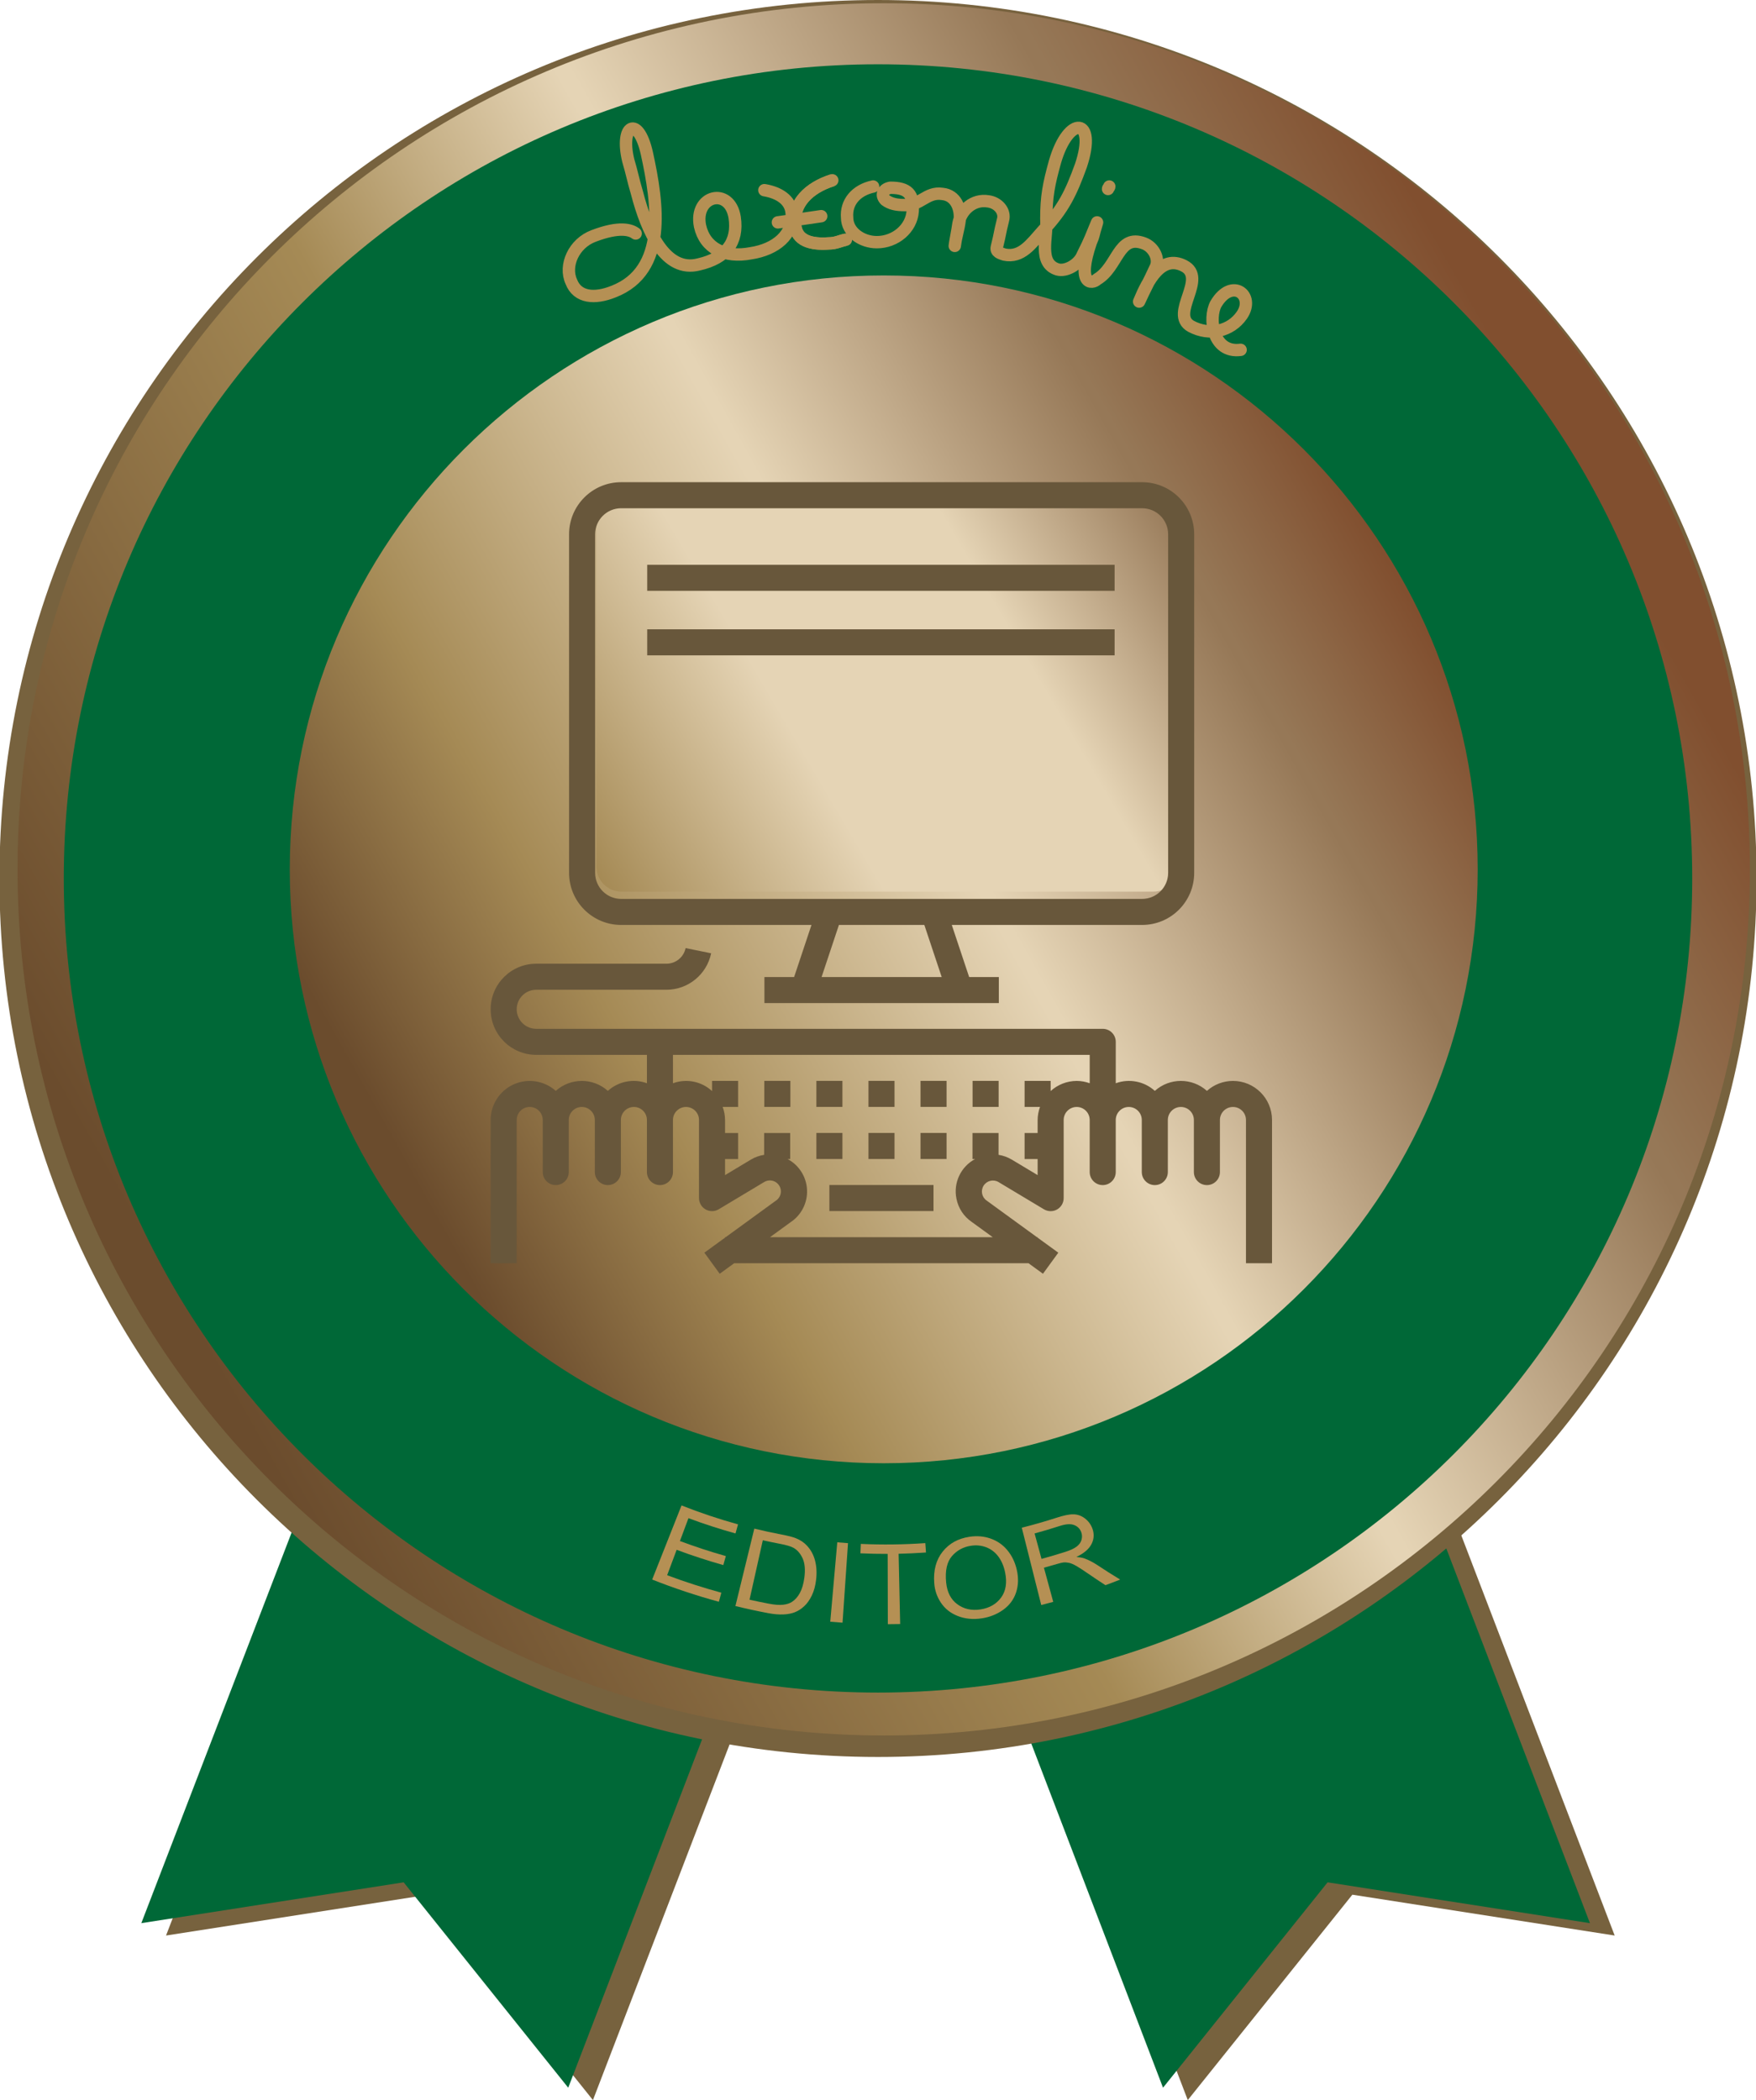 <svg width="50.094mm" height="59.915mm" version="1.1" viewBox="0 0 50.094 59.915" xmlns="http://www.w3.org/2000/svg">
  <defs>
    <linearGradient id="linearGradient16374" x2="1" gradientTransform="matrix(121.26 70.012 -70.012 121.26 696.13 1026.8)" gradientUnits="userSpaceOnUse">
      <stop stop-color="#6b4c2d" offset="0"/>
      <stop stop-color="#6b4c2d" offset=".025"/>
      <stop stop-color="#a58a55" offset=".382"/>
      <stop stop-color="#e5d4b5" offset=".562"/>
      <stop stop-color="#e5d4b5" offset=".569"/>
      <stop stop-color="#967857" offset=".803"/>
      <stop stop-color="#967857" offset=".808"/>
      <stop stop-color="#814f2f" offset=".955"/>
      <stop stop-color="#814f2f" offset="1"/>
    </linearGradient>
    <linearGradient id="linearGradient16418" x2="1" gradientTransform="matrix(83.152 48.008 48.008 -83.152 715.19 1037.8)" gradientUnits="userSpaceOnUse">
      <stop stop-color="#6b4c2d" offset="0"/>
      <stop stop-color="#6b4c2d" offset=".025"/>
      <stop stop-color="#a58a55" offset=".237"/>
      <stop stop-color="#e5d4b5" offset=".562"/>
      <stop stop-color="#e5d4b5" offset=".57"/>
      <stop stop-color="#967857" offset=".848"/>
      <stop stop-color="#967857" offset=".853"/>
      <stop stop-color="#814f2f" offset="1"/>
    </linearGradient>
    <linearGradient id="linearGradient16482" x2="1" gradientTransform="matrix(47.836 27.618 27.618 -47.836 733.13 1062.2)" gradientUnits="userSpaceOnUse">
      <stop stop-color="#a58a55" offset="0"/>
      <stop stop-color="#e5d4b5" offset=".352"/>
      <stop stop-color="#e5d4b5" offset=".477"/>
      <stop stop-color="#e5d4b5" offset=".701"/>
      <stop stop-color="#967857" offset="1"/>
    </linearGradient>
  </defs>
  <g transform="translate(12.414 8.708)">
    <g transform="matrix(.353 0 0 -.353 4.501 51.207)">
      <path d="m0 0 26.7 69.5-34.5 13.2-26.7-69.4 21.2 3.3z" fill="#77623e"/>
    </g>
    <g transform="matrix(.353 0 0 -.353 21.47 51.207)">
      <path d="m0 0-26.6 69.5 34.5 13.2 26.6-69.4-21.2 3.3z" fill="#77623e"/>
    </g>
    <g transform="matrix(.353 0 0 -.353 3.796 50.854)">
      <path d="m0 0 26.7 69.5-34.5 13.2-26.7-69.4 21.2 3.3z" fill="#006837"/>
    </g>
    <g transform="matrix(.353 0 0 -.353 20.764 50.854)">
      <path d="m0 0-26.6 69.5 34.5 13.2 26.6-69.4-21.2 3.3z" fill="#006837"/>
    </g>
    <g transform="matrix(.353 0 0 -.353 12.633 -8.355)">
      <path d="m0 0c38.66 0 70-31.34 70-70s-31.34-70-70-70-70 31.34-70 70 31.34 70 70 70z" fill="none" stroke="#77623e" stroke-width="2"/>
    </g>
    <g transform="matrix(.353 0 0 -.353 -254.34 390.91)">
      <path d="m686.76 1061.8c0-38.659 31.34-70 70-70 38.659 0 69.999 31.341 69.999 70 0 38.661-31.34 70.001-69.999 70.001-38.66 0-70-31.34-70-70.001" fill="url(#linearGradient16374)"/>
    </g>
    <g transform="matrix(.353 0 0 -.353 12.633 -6.874)">
      <path d="m0 0c36.34 0 65.8-29.46 65.8-65.8s-29.46-65.8-65.8-65.8-65.8 29.46-65.8 65.8 29.46 65.8 65.8 65.8" fill="#006837"/>
    </g>
    <g transform="matrix(.353 0 0 -.353 -254.34 390.91)">
      <path d="m708.76 1061.8c0-26.509 21.491-47.999 48.001-47.999 26.509 0 48 21.49 48 47.999 0 26.51-21.491 48.001-48 48.001-26.51 0-48.001-21.491-48.001-48.001" fill="url(#linearGradient16418)"/>
    </g>
    <g transform="matrix(.353 0 0 -.353 5.72 -2.047)">
      <path d="m0 0c-0.4 0.3-1.3 0.6-3.4-0.2-1.6-0.6-2.4-2.4-1.8-3.7 0.5-1.3 1.9-1.4 3.4-0.8 4.4 1.7 3.6 7.1 2.7 11.2-0.7 3.1-2.2 2.3-1.5-0.6 0.3-1 0.4-1.6 0.7-2.6 0.8-3.1 2.3-6.5 5-5.8 2.2 0.5 3.2 1.8 2.9 3.8-0.4 2.5-3.3 1.8-2.8-0.7 0.4-1.8 2-2.6 4.1-2.2 2 0.3 3.5 1.5 3.3 3.3-0.1 1-1 1.6-2.2 1.8" fill="none" stroke="#b59054" stroke-linecap="round" stroke-linejoin="round" stroke-miterlimit="3.864"/>
    </g>
    <g transform="matrix(.353 0 0 -.353 11.329 -3.564)" fill="none" stroke="#b59054" stroke-miterlimit="3.864">
      <path d="m0 0c-1.9-0.6-3.2-1.9-3-3.6 0.1-1.3 1.3-1.6 2.7-1.5 0.6 0 0.9 0.2 1.4 0.3" stroke-linecap="round" stroke-linejoin="round"/>
      <path d="m0 0c-1.9-0.6-3.2-1.9-3-3.6 0.1-1.3 1.3-1.6 2.7-1.5 0.6 0 0.9 0.2 1.4 0.3"/>
    </g>
    <g transform="matrix(.353 0 0 -.353 9.777 -2.364)">
      <path d="m0 0c1.4 0.2 2.2 0.3 3.5 0.5" fill="none" stroke="#b59054" stroke-linecap="round" stroke-linejoin="round" stroke-miterlimit="3.864"/>
    </g>
    <g transform="matrix(.353 0 0 -.353 12.493 -3.387)">
      <path d="m0 0c-1.4-0.3-2.2-1.3-2.1-2.5 0-1.2 1.2-2 2.4-2 1.5 0 2.8 1.1 2.9 2.5s-0.4 1.9-1.8 1.9c-0.6-0.1-0.8-0.6-0.4-1 0.4-0.3 0.9-0.4 1.5-0.4 1.3-0.1 1.8 1.1 3.1 0.9 1.1-0.1 1.5-1.2 1.4-2.1-0.1-0.8-0.3-1.3-0.4-2.1 0.1 0.7 0.2 1.1 0.3 1.8 0.2 1.1 1.2 2 2.4 1.8 0.8-0.1 1.4-0.8 1.2-1.5-0.3-1.2-0.2-1-0.5-2.2-0.1-0.4 0.3-0.5 0.6-0.6 1.4-0.3 2.2 0.9 3.1 1.9 1.7 1.8 2.3 3.1 3.1 5.3 1.3 3.9-1 4.1-2.1 0.3-0.5-1.8-0.7-2.8-0.7-4.6 0.1-1.5-0.7-3.6 0.9-4.1 0.7-0.2 1.7 0.4 2 1.1 0.7 1.4 0.7 1.5 1.2 2.7-0.4-1.3-0.2-0.9-0.5-1.6-1.2-3.5 0.1-3.4 0.5-3 1.7 1 1.7 3.7 3.8 2.9 0.8-0.3 1.3-1.3 0.9-2-0.5-1.1-0.8-1.6-1.3-2.7 0.7 1.7 1.8 3.8 3.6 2.9 2-1-1.2-3.9 0.6-4.9 1.5-0.8 3.2-0.4 4.1 0.9 1.1 1.6-0.8 3.1-2.1 0.9-0.6-1.1-0.3-4 2-3.7" fill="none" stroke="#b59054" stroke-linecap="round" stroke-linejoin="round" stroke-miterlimit="3.864"/>
    </g>
    <g transform="matrix(.353 0 0 -.353 19.231 -3.387)">
      <path d="m0 0c0-0.1-0.1-0.1-0.1-0.2" fill="none" stroke="#b59054" stroke-linecap="round" stroke-linejoin="round" stroke-miterlimit="3.864"/>
    </g>
    <g transform="matrix(.353 0 0 -.353 -254.34 390.91)">
      <path d="m735.55 1092c-1.1 0-2-0.9-2-2v-28c0-1.1 0.9-2 2-2h43c1.1 0 2 0.9 2 2v28c0 1.1-0.9 2-2 2z" fill="url(#linearGradient16482)"/>
    </g>
    <g fill="#68573b">
      <path d="m12.361 22.129h0.743v0.743h-0.743z"/>
      <path d="m10.875 22.129h0.743v0.743h-0.743z"/>
      <path d="m9.39 22.129h0.743v0.743h-0.743z"/>
      <path d="m15.331 22.129h0.743v0.743h-0.743z"/>
      <path d="m13.846 22.129h0.743v0.743h-0.743z"/>
      <path d="m12.361 23.615h0.743v0.743h-0.743z"/>
      <path d="m10.875 23.615h0.743v0.743h-0.743z"/>
      <path d="m13.846 23.615h0.743v0.743h-0.743z"/>
      <path d="m11.246 25.1h2.97v0.743h-2.97z"/>
    </g>
    <g transform="matrix(.353 0 0 -.353 18.301 22.13)">
      <path d="m0 0c-0.779-3e-3 -1.529-0.296-2.105-0.821v0.821h-2.105v-2.105h1.246c-0.124-0.337-0.19-0.693-0.193-1.052v-1.053h-1.053v-2.105h1.053v-1.299l-2.081 1.249c-0.331 0.198-0.696 0.331-1.077 0.391v1.764h-2.105v-2.105h0.211c-1.158-0.616-1.773-1.921-1.508-3.206 0.148-0.766 0.594-1.443 1.24-1.88l1.691-1.229h-17.998l1.655 1.204c0.878 0.577 1.386 1.574 1.337 2.623-0.048 1.049-0.646 1.995-1.573 2.488h0.211v2.105h-2.105v-1.764c-0.381-0.059-0.747-0.192-1.077-0.391l-2.081-1.249v1.299h1.053v2.105h-1.053v1.053c-3e-3 0.359-0.069 0.715-0.193 1.052h1.246v2.105h-2.105v-0.821c-0.851 0.787-2.07 1.03-3.158 0.631v2.295h33.679v-2.294c-0.337 0.124-0.693 0.187-1.052 0.189m12.63 0c-0.777 0-1.527-0.287-2.105-0.806-1.198 1.075-3.012 1.075-4.21 0-0.856 0.776-2.072 1.014-3.158 0.617v3.346c0 0.582-0.471 1.053-1.052 1.053h-45.783c-0.871 0-1.578 0.707-1.578 1.579s0.707 1.578 1.578 1.578h10.525c1.75 4e-3 3.257 1.234 3.611 2.947l-2.064 0.421c-0.15-0.735-0.797-1.263-1.547-1.263h-10.525c-2.034 0-3.683-1.649-3.683-3.683 0-2.035 1.649-3.684 3.683-3.684h8.946v-2.294c-1.085 0.397-2.3 0.159-3.157-0.617-1.197 1.075-3.012 1.075-4.21 0-0.928 0.83-2.256 1.037-3.393 0.529-1.136-0.508-1.868-1.636-1.869-2.88v-11.578h2.105v11.578c0 0.581 0.471 1.052 1.052 1.052s1.053-0.471 1.053-1.052v-4.21c0-0.582 0.471-1.053 1.052-1.053s1.052 0.471 1.052 1.053v4.21c0 0.581 0.472 1.052 1.053 1.052s1.052-0.471 1.052-1.052v-4.21c0-0.582 0.472-1.053 1.053-1.053s1.052 0.471 1.052 1.053v4.21c0 0.581 0.472 1.052 1.053 1.052s1.052-0.471 1.052-1.052v-4.21c0-0.582 0.472-1.053 1.053-1.053s1.052 0.471 1.052 1.053v4.21c0 0.581 0.472 1.052 1.053 1.052s1.052-0.471 1.052-1.052v-6.315c1e-3 -0.38 0.205-0.73 0.535-0.916 0.33-0.187 0.735-0.181 1.06 0.014l3.674 2.203c0.302 0.182 0.683 0.168 0.971-0.035s0.429-0.557 0.359-0.902c-0.051-0.246-0.202-0.459-0.415-0.59l-4.028-2.932h-0.051v-0.037l-1.672-1.216 1.24-1.703 1.169 0.851h23.786l1.169-0.851 1.24 1.703-1.672 1.215v0.038h-0.052l-4.062 2.956c-0.395 0.269-0.506 0.803-0.251 1.208 0.255 0.404 0.784 0.535 1.198 0.295l3.674-2.203c0.325-0.197 0.732-0.204 1.063-0.017s0.536 0.538 0.535 0.919v6.315c0 0.581 0.471 1.052 1.052 1.052s1.052-0.471 1.052-1.052v-4.21c0-0.582 0.472-1.053 1.053-1.053s1.052 0.471 1.052 1.053v4.21c0 0.581 0.472 1.052 1.053 1.052s1.052-0.471 1.052-1.052v-4.21c0-0.582 0.472-1.053 1.053-1.053s1.052 0.471 1.052 1.053v4.21c0 0.581 0.472 1.052 1.053 1.052s1.052-0.471 1.052-1.052v-4.21c0-0.582 0.472-1.053 1.053-1.053s1.052 0.471 1.052 1.053v4.21c0 0.581 0.471 1.052 1.053 1.052 0.581 0 1.052-0.471 1.052-1.052v-11.578h2.105v11.578c0 1.743-1.413 3.157-3.157 3.157" fill="#68573b"/>
    </g>
    <g transform="matrix(.353 0 0 -.353 4.563 6.535)">
      <path d="m0 0c0 1.162 0.943 2.105 2.105 2.105h42.099c1.163 0 2.105-0.943 2.105-2.105v-27.364c0-1.163-0.942-2.105-2.105-2.105h-42.099c-1.162 0-2.105 0.942-2.105 2.105zm28.009-35.784h-9.708l1.403 4.21h6.902zm-25.904 4.21h15.38l-1.403-4.21h-2.4v-2.105h18.945v2.105h-2.4l-1.403 4.21h15.38c2.325 0 4.21 1.885 4.21 4.21v27.364c0 2.325-1.885 4.21-4.21 4.21h-42.099c-2.325 0-4.21-1.885-4.21-4.21v-27.364c0-2.325 1.885-4.21 4.21-4.21" fill="#68573b"/>
    </g>
    <path d="m6.049 7.406h13.334v0.743h-13.334z" fill="#68573b"/>
    <path d="m6.049 9.246h13.334v0.743h-13.334z" fill="#68573b"/>
    <g transform="matrix(.353 0 0 -.353 6.191 36.356)">
      <path d="m0 0c0.791 1.997 1.581 3.993 2.372 5.99 1.5-0.594 3.024-1.104 4.565-1.53-0.068-0.245-0.135-0.489-0.203-0.734-1.28 0.355-2.549 0.766-3.802 1.234-0.23-0.616-0.46-1.233-0.69-1.848 1.224-0.457 2.462-0.862 3.711-1.216-0.068-0.242-0.137-0.485-0.205-0.727-1.269 0.359-2.527 0.77-3.771 1.234-0.255-0.684-0.511-1.37-0.767-2.054 1.443-0.539 2.904-1.01 4.379-1.412-0.066-0.245-0.133-0.489-0.2-0.733-1.82 0.497-3.619 1.095-5.389 1.796" fill="#b59054"/>
    </g>
    <g transform="matrix(.353 0 0 -.353 8.968 36.931)">
      <path d="m0 0c0.517-0.116 1.036-0.223 1.556-0.322 0.482-0.092 0.868-0.118 1.156-0.086s0.523 0.108 0.707 0.225c0.259 0.164 0.475 0.407 0.65 0.727 0.173 0.32 0.291 0.722 0.358 1.203 0.093 0.668 0.044 1.197-0.134 1.589-0.18 0.392-0.421 0.674-0.727 0.85-0.221 0.126-0.591 0.231-1.109 0.331-0.462 0.088-0.923 0.183-1.383 0.286l-1.074-4.803m-1.141-0.513c0.509 2.086 1.019 4.172 1.528 6.258 0.739-0.18 1.481-0.341 2.225-0.484 0.505-0.096 0.885-0.191 1.143-0.297 0.36-0.145 0.656-0.344 0.892-0.603 0.309-0.333 0.525-0.731 0.647-1.196 0.122-0.466 0.154-0.983 0.086-1.554-0.057-0.485-0.171-0.908-0.345-1.269-0.173-0.359-0.378-0.648-0.613-0.866-0.236-0.22-0.487-0.381-0.751-0.486s-0.577-0.167-0.934-0.182c-0.359-0.016-0.763 0.018-1.212 0.102-0.892 0.168-1.781 0.361-2.666 0.577" fill="#b59054"/>
    </g>
    <g transform="matrix(.353 0 0 -.353 11.271 37.559)">
      <path d="M 0,0 C 0.189,2.139 0.378,4.278 0.567,6.417 0.856,6.392 1.145,6.369 1.435,6.349 1.287,4.207 1.14,2.065 0.993,-0.078 0.662,-0.055 0.331,-0.029 0,0" fill="#b59054"/>
    </g>
    <g transform="matrix(.353 0 0 -.353 12.914 37.63)">
      <path d="m0 0-0.015 5.682c-0.735-2e-3 -1.469 0.013-2.202 0.047 0.011 0.253 0.023 0.506 0.034 0.76 1.736-0.079 3.476-0.058 5.21 0.065 0.018-0.253 0.036-0.506 0.054-0.759-0.737-0.052-1.474-0.086-2.211-0.103 0.041-1.893 0.083-3.786 0.125-5.68-0.332-7e-3 -0.663-0.011-0.995-0.012" fill="#b59054"/>
    </g>
    <g transform="matrix(.353 0 0 -.353 14.577 36.441)">
      <path d="m0 0c0.078-0.773 0.37-1.36 0.895-1.749 0.523-0.389 1.155-0.535 1.875-0.426 0.734 0.112 1.3 0.442 1.682 0.974 0.381 0.531 0.479 1.206 0.313 2.018-0.105 0.514-0.292 0.943-0.552 1.29-0.263 0.347-0.587 0.593-0.976 0.742-0.39 0.148-0.798 0.188-1.234 0.122-0.619-0.094-1.123-0.368-1.53-0.831-0.405-0.465-0.569-1.176-0.473-2.14m-0.961-0.075c-0.086 1.067 0.156 1.923 0.689 2.585 0.534 0.661 1.243 1.048 2.159 1.187 0.6 0.091 1.162 0.044 1.7-0.142 0.537-0.188 0.989-0.498 1.356-0.939 0.367-0.44 0.627-0.973 0.768-1.6 0.143-0.638 0.13-1.241-0.056-1.808-0.185-0.568-0.529-1.039-1.034-1.404-0.504-0.365-1.087-0.6-1.736-0.698-0.703-0.108-1.355-0.044-1.939 0.185-0.584 0.227-1.038 0.586-1.361 1.067-0.323 0.48-0.501 1.004-0.546 1.567" fill="#b59054"/>
    </g>
    <g transform="matrix(.353 0 0 -.353 17.298 35.767)">
      <path d="m0 0c0.645 0.176 1.287 0.365 1.926 0.569 0.408 0.129 0.713 0.274 0.915 0.428s0.332 0.337 0.391 0.545c0.058 0.209 0.051 0.412-0.019 0.607-0.103 0.287-0.3 0.482-0.585 0.59-0.287 0.107-0.664 0.081-1.141-0.073-0.679-0.22-1.361-0.423-2.047-0.61 0.187-0.685 0.373-1.371 0.56-2.056m-0.024-3.727c-0.524 2.082-1.048 4.165-1.572 6.247 0.95 0.239 1.893 0.51 2.829 0.812 0.565 0.182 1.01 0.277 1.341 0.271 0.332-5e-3 0.636-0.11 0.915-0.318 0.279-0.209 0.485-0.476 0.612-0.807 0.163-0.427 0.15-0.845-0.048-1.252-0.197-0.408-0.608-0.77-1.235-1.069 0.273-0.024 0.489-0.062 0.648-0.118 0.339-0.124 0.686-0.304 1.043-0.537 0.603-0.402 1.218-0.793 1.846-1.173-0.394-0.157-0.791-0.308-1.188-0.454-0.47 0.303-0.933 0.612-1.389 0.927-0.397 0.273-0.711 0.479-0.949 0.618-0.237 0.136-0.436 0.224-0.597 0.258-0.16 0.035-0.315 0.047-0.465 0.034-0.11-0.012-0.281-0.054-0.516-0.123-0.351-0.105-0.704-0.205-1.057-0.301 0.251-0.921 0.502-1.841 0.752-2.761-0.323-0.088-0.646-0.173-0.97-0.254" fill="#b59054"/>
    </g>
  </g>
</svg>
